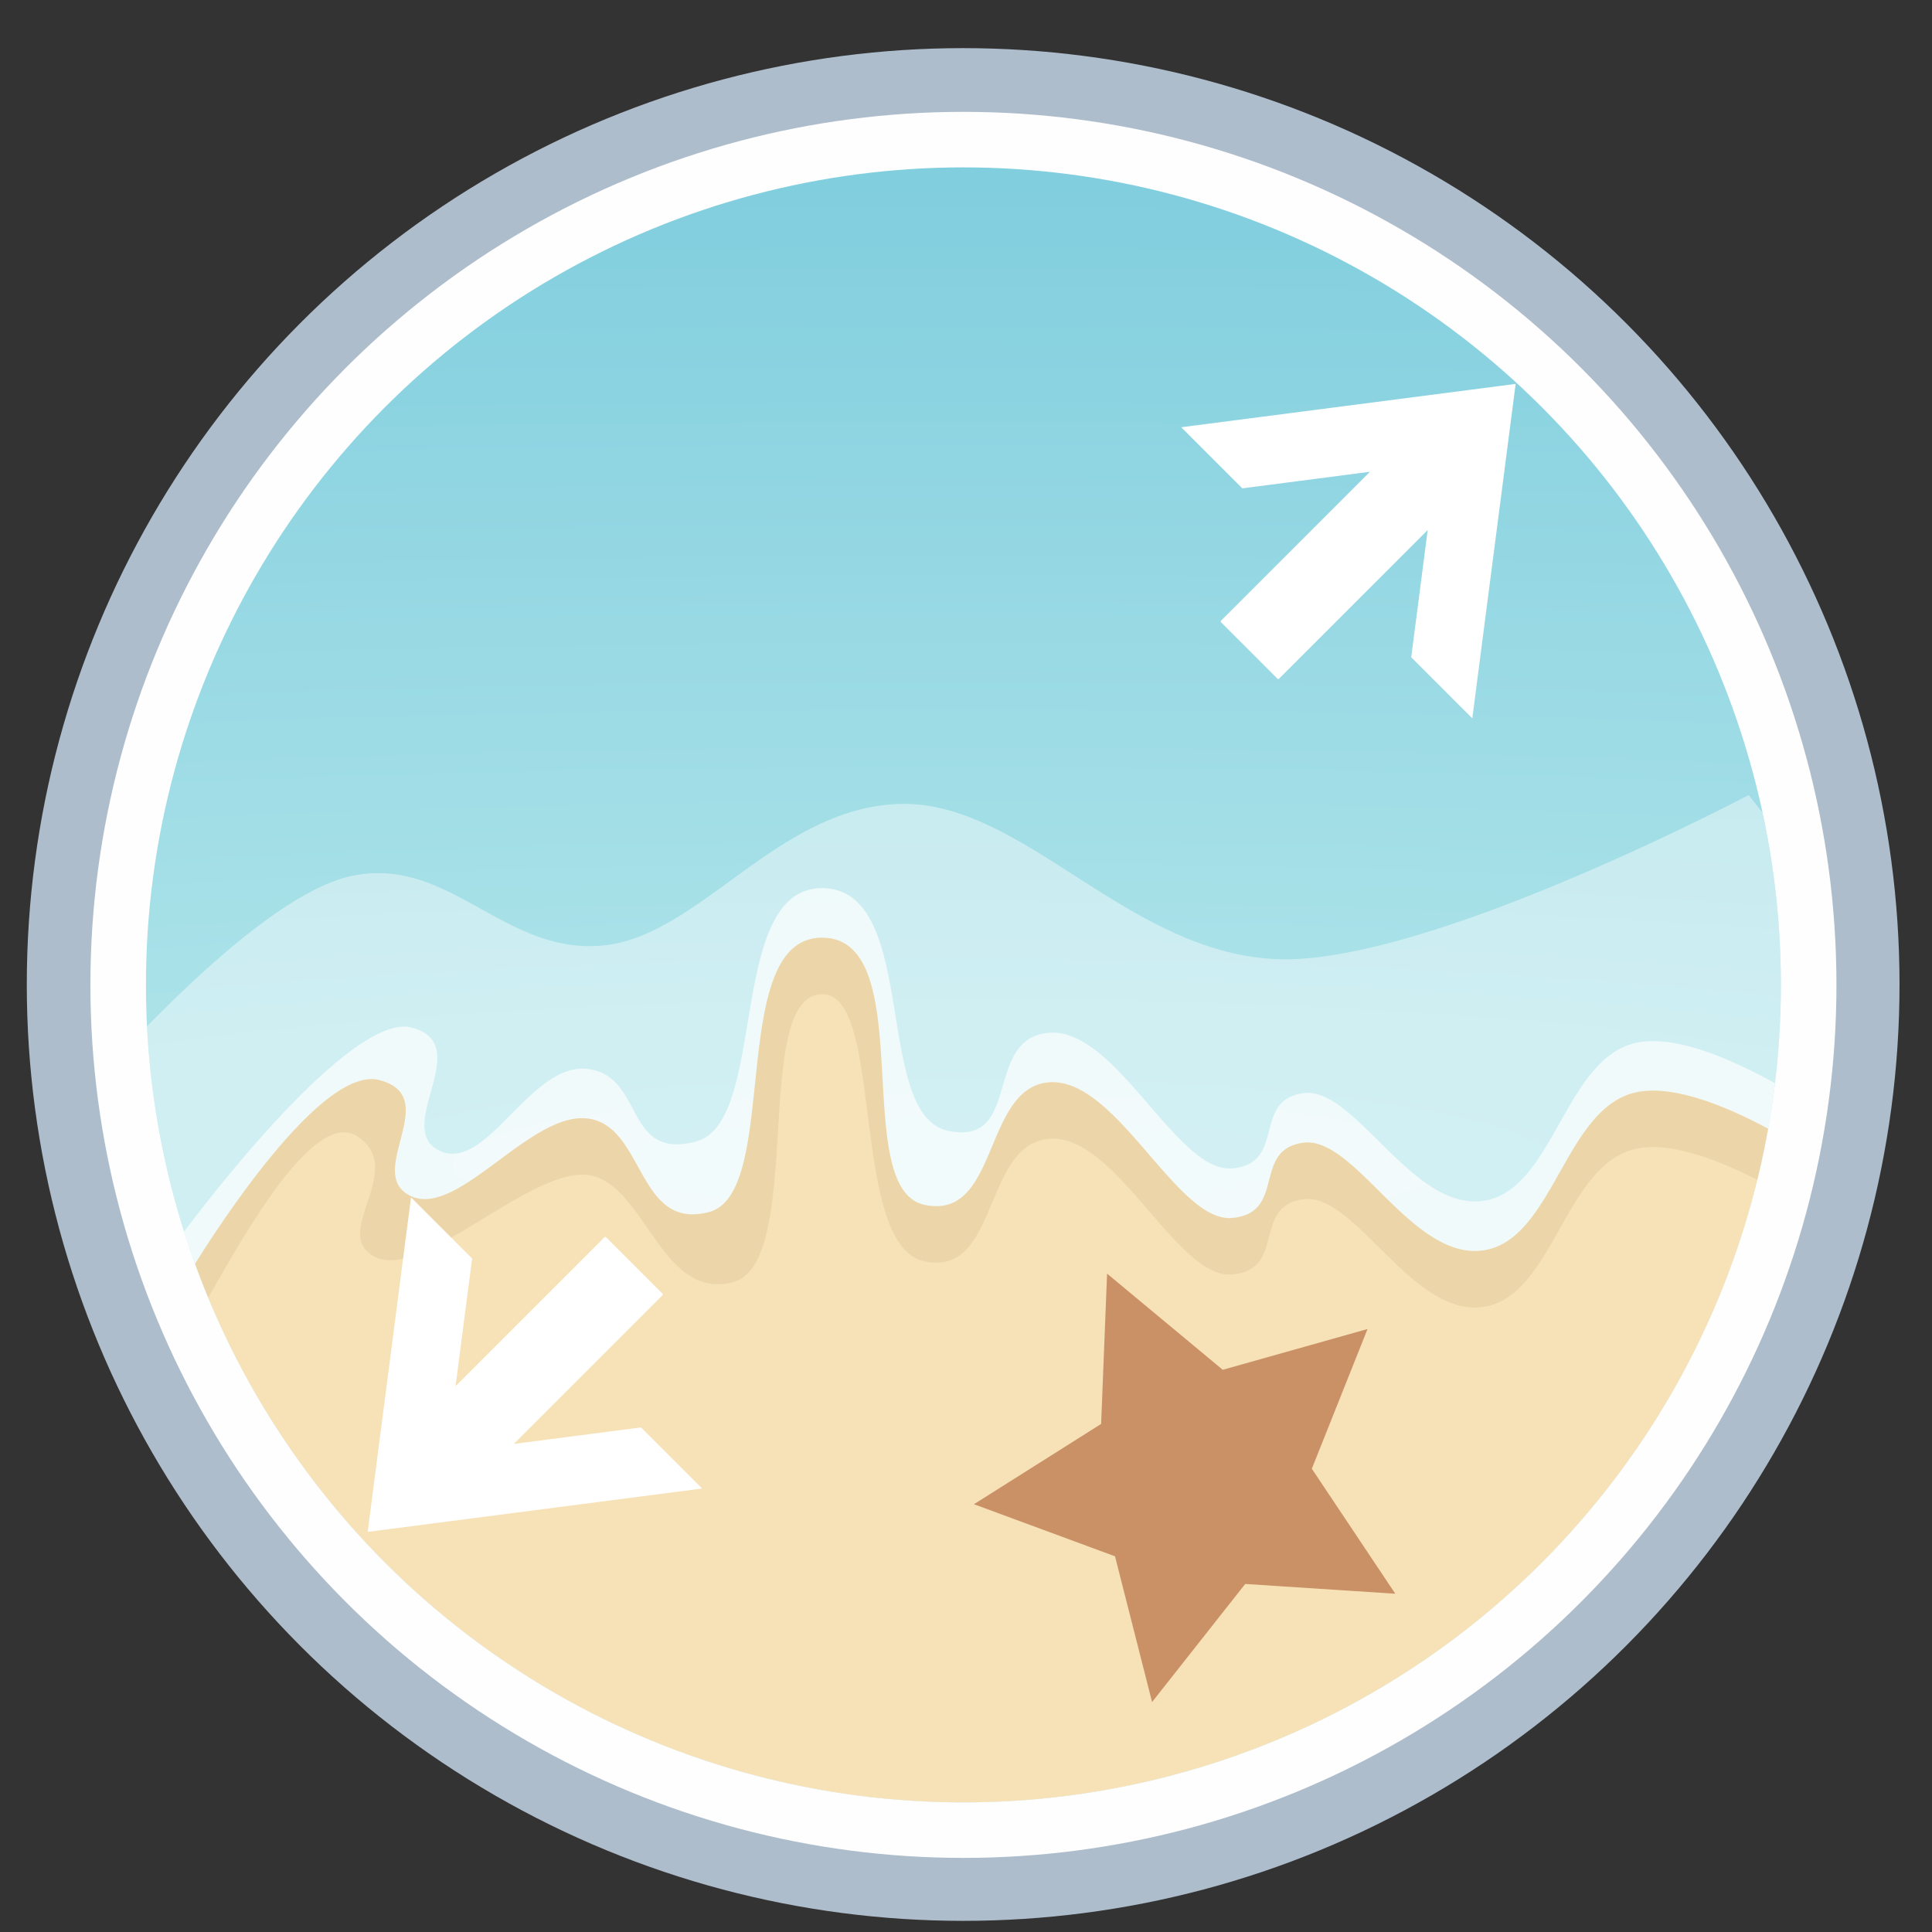 <?xml version="1.0" encoding="UTF-8" standalone="no"?>
<svg
   xmlns:dc="http://purl.org/dc/elements/1.1/"
   xmlns:cc="http://creativecommons.org/ns#"
   xmlns:rdf="http://www.w3.org/1999/02/22-rdf-syntax-ns#"
   xmlns:svg="http://www.w3.org/2000/svg"
   xmlns="http://www.w3.org/2000/svg"
   xmlns:xlink="http://www.w3.org/1999/xlink"
   xmlns:sodipodi="http://sodipodi.sourceforge.net/DTD/sodipodi-0.dtd"
   xmlns:inkscape="http://www.inkscape.org/namespaces/inkscape"
   height="48"
   width="48"
   version="1.1"
   id="svg6"
   sodipodi:docname="com.github.peteruithoven.resizer.svg"
   inkscape:version="1.0.2 (e86c870879, 2021-01-15)">
  <rect width="100%" height="100%" fill="#333333" stroke="none"/>
  <defs
     id="defs10">
    <linearGradient
       inkscape:collect="always"
       id="linearGradient847">
      <stop
         style="stop-color:#b3e6ea;stop-opacity:1"
         offset="0"
         id="stop843" />
      <stop
         style="stop-color:#6dc4d9;stop-opacity:1"
         offset="1"
         id="stop845" />
    </linearGradient>
    <radialGradient
       inkscape:collect="always"
       xlink:href="#linearGradient847"
       id="radialGradient849"
       cx="23.745"
       cy="30.413"
       fx="23.745"
       fy="30.413"
       r="20.31"
       gradientTransform="matrix(11.372,0,0,1.626,-246.442,-20.529)"
       gradientUnits="userSpaceOnUse" />
  </defs>
  <sodipodi:namedview
     pagecolor="#ffffff"
     bordercolor="#666666"
     borderopacity="1"
     objecttolerance="10"
     gridtolerance="10"
     guidetolerance="10"
     inkscape:pageopacity="0"
     inkscape:pageshadow="2"
     inkscape:window-width="1920"
     inkscape:window-height="1031"
     id="namedview8"
     showgrid="false"
     inkscape:zoom="4.986576"
     inkscape:cx="59.253523"
     inkscape:cy="54.057353"
     inkscape:window-x="0"
     inkscape:window-y="24"
     inkscape:window-maximized="1"
     inkscape:current-layer="svg6"
     inkscape:document-rotation="0" />
  <circle
     cx="23.941"
     cy="31.535"
     fill="#5e81ac"
     opacity=".99"
     r="13.233"
     transform="matrix(1.758 0 0 1.758 -18.159 -30.979)"
     id="circle2"
     style="fill:#b0bfce;fill-opacity:1" />
  <ellipse
     cx="23.936"
     cy="24.469"
     fill="#5e81ac"
     opacity="0.99"
     id="circle831"
     style="fill:#ffffff;fill-opacity:0.994;stroke-width:1.639"
     rx="21.69"
     ry="21.69" />
  <ellipse
     cx="23.936"
     cy="24.469"
     fill="#5e81ac"
     opacity="0.99"
     id="ellipse833"
     style="fill:url(#radialGradient849);fill-opacity:1;stroke-width:1.535"
     rx="20.31"
     ry="20.31" />
  <path
     id="path854"
     style="fill:#ffffff;fill-opacity:0.702;stroke:none;stroke-width:1px;stroke-linecap:butt;stroke-linejoin:miter;stroke-opacity:1"
     d="M 20.443 22.066 C 18.032 22.031 19.098 27.877 17.297 28.359 C 15.496 28.842 16.024 26.732 14.6 26.559 C 13.175 26.385 12.089 29.151 10.92 28.59 C 9.751 28.029 11.833 25.945 10.227 25.529 C 8.624 25.114 4.598 30.57 4.574 30.602 A 20.31 20.31 0 0 0 23.936 44.779 A 20.31 20.31 0 0 0 44.098 26.912 C 43.001 26.306 41.622 25.702 40.654 25.908 C 38.862 26.29 38.597 29.609 36.832 29.838 C 35.067 30.067 33.662 26.985 32.379 27.16 C 31.096 27.335 31.972 28.911 30.607 29.029 C 29.242 29.147 27.741 25.547 26.078 25.658 C 24.415 25.77 25.409 28.502 23.545 28.092 C 21.681 27.681 22.855 22.102 20.443 22.066 z " />
  <path
     id="path905"
     style="fill:#ffffff;fill-opacity:0.416;stroke:none;stroke-width:1px;stroke-linecap:butt;stroke-linejoin:miter;stroke-opacity:1"
     d="M 43.445 19.752 C 43.445 19.752 35.555 23.928 31.801 23.832 C 28.046 23.736 25.431 19.889 22.363 19.973 C 19.296 20.057 17.372 23.288 14.941 23.494 C 12.511 23.7 11.161 21.271 8.76 21.758 C 7.208 22.073 5.048 24.075 3.652 25.498 A 20.31 20.31 0 0 0 23.936 44.779 A 20.31 20.31 0 0 0 44.246 24.469 A 20.31 20.31 0 0 0 43.789 20.191 L 43.445 19.752 z " />
  <path
     id="path852"
     style="fill:#f7e2b7;stroke:none;stroke-width:1px;stroke-linecap:butt;stroke-linejoin:miter;stroke-opacity:1;fill-opacity:1"
     d="M 20.441 23.297 C 18.03 23.262 19.422 29.629 17.621 30.111 C 15.82 30.594 16.022 27.962 14.598 27.789 C 13.173 27.616 11.371 30.274 10.201 29.713 C 9.032 29.152 11.031 27.25 9.424 26.834 C 8.028 26.473 5.514 30.33 4.846 31.398 A 20.31 20.31 0 0 0 23.936 44.779 A 20.31 20.31 0 0 0 43.928 28.041 C 42.863 27.472 41.565 26.943 40.654 27.137 C 38.862 27.518 38.595 30.839 36.83 31.068 C 35.065 31.297 33.662 28.216 32.379 28.391 C 31.096 28.565 31.972 30.142 30.607 30.26 C 29.242 30.378 27.741 26.777 26.078 26.889 C 24.415 27 24.827 30.342 22.963 29.932 C 21.099 29.521 22.853 23.332 20.441 23.297 z " />
  <path
     id="path865"
     style="fill:#704f0c;stroke:none;stroke-width:1px;stroke-linecap:butt;stroke-linejoin:miter;stroke-opacity:1;fill-opacity:0.079"
     d="M 20.441 23.297 C 18.03 23.262 19.422 29.629 17.621 30.111 C 15.82 30.594 16.022 27.962 14.598 27.789 C 13.173 27.616 11.371 30.274 10.201 29.713 C 9.032 29.152 11.031 27.25 9.424 26.834 C 8.028 26.473 5.514 30.33 4.846 31.398 A 20.31 20.31 0 0 0 5.174 32.238 C 6.033 30.745 7.796 27.535 8.873 28.23 C 10.145 29.052 8.165 30.675 9.334 31.236 C 10.503 31.797 13.173 29.02 14.598 29.193 C 16.022 29.367 16.414 32.336 18.215 31.854 C 20.016 31.371 18.645 24.675 20.441 24.701 C 21.981 24.724 21.099 30.925 22.963 31.336 C 24.827 31.747 24.415 28.405 26.078 28.293 C 27.741 28.181 29.242 31.782 30.607 31.664 C 31.972 31.546 31.096 29.97 32.379 29.795 C 33.662 29.62 35.065 32.702 36.83 32.473 C 38.595 32.244 38.862 28.922 40.654 28.541 C 41.491 28.363 42.649 28.8 43.658 29.312 A 20.31 20.31 0 0 0 43.928 28.041 C 42.863 27.472 41.565 26.943 40.654 27.137 C 38.862 27.518 38.595 30.839 36.83 31.068 C 35.065 31.297 33.662 28.216 32.379 28.391 C 31.096 28.565 31.972 30.142 30.607 30.26 C 29.242 30.378 27.741 26.777 26.078 26.889 C 24.415 27 24.827 30.342 22.963 29.932 C 21.099 29.521 22.853 23.332 20.441 23.297 z " />
  <path
     sodipodi:type="star"
     style="fill:#cb9166;fill-opacity:1;stroke:none;stroke-width:0.8;stroke-linecap:square"
     id="path872"
     sodipodi:sides="5"
     sodipodi:cx="29.792685"
     sodipodi:cy="36.782305"
     sodipodi:r1="5.6270628"
     sodipodi:r2="2.8135314"
     sodipodi:arg1="0.52359878"
     sodipodi:arg2="1.1519173"
     inkscape:flatsided="false"
     inkscape:rounded="0"
     inkscape:randomized="0"
     d="m 34.666,39.596 -3.729,-0.243 -2.314,2.934 -0.921,-3.621 -3.505,-1.294 3.16,-1.995 0.148,-3.734 2.874,2.389 3.597,-1.013 -1.384,3.471 z"
     inkscape:transform-center-x="0.36152891"
     inkscape:transform-center-y="0.18176016" />
  <path
     id="rect874"
     style="fill:#ffffff;fill-opacity:1;stroke:none;stroke-width:0.362;stroke-linecap:square"
     d="m 37.656,9.538 -8.309,1.077 1.518,1.518 3.171,-0.412 -3.7,3.7 c -0.011,0.011 -0.011,0.028 0,0.039 l 1.402,1.402 c 0.011,0.011 0.028,0.011 0.039,0 l 3.694,-3.694 -0.41,3.161 1.518,1.518 z M 15.057,30.739 c -0.011,-0.011 -0.028,-0.011 -0.039,0 l -3.7,3.7 0.412,-3.171 -1.518,-1.518 -1.077,8.309 8.309,-1.077 -1.518,-1.518 -3.161,0.41 3.694,-3.694 c 0.011,-0.011 0.011,-0.028 0,-0.039 z" />
</svg>
